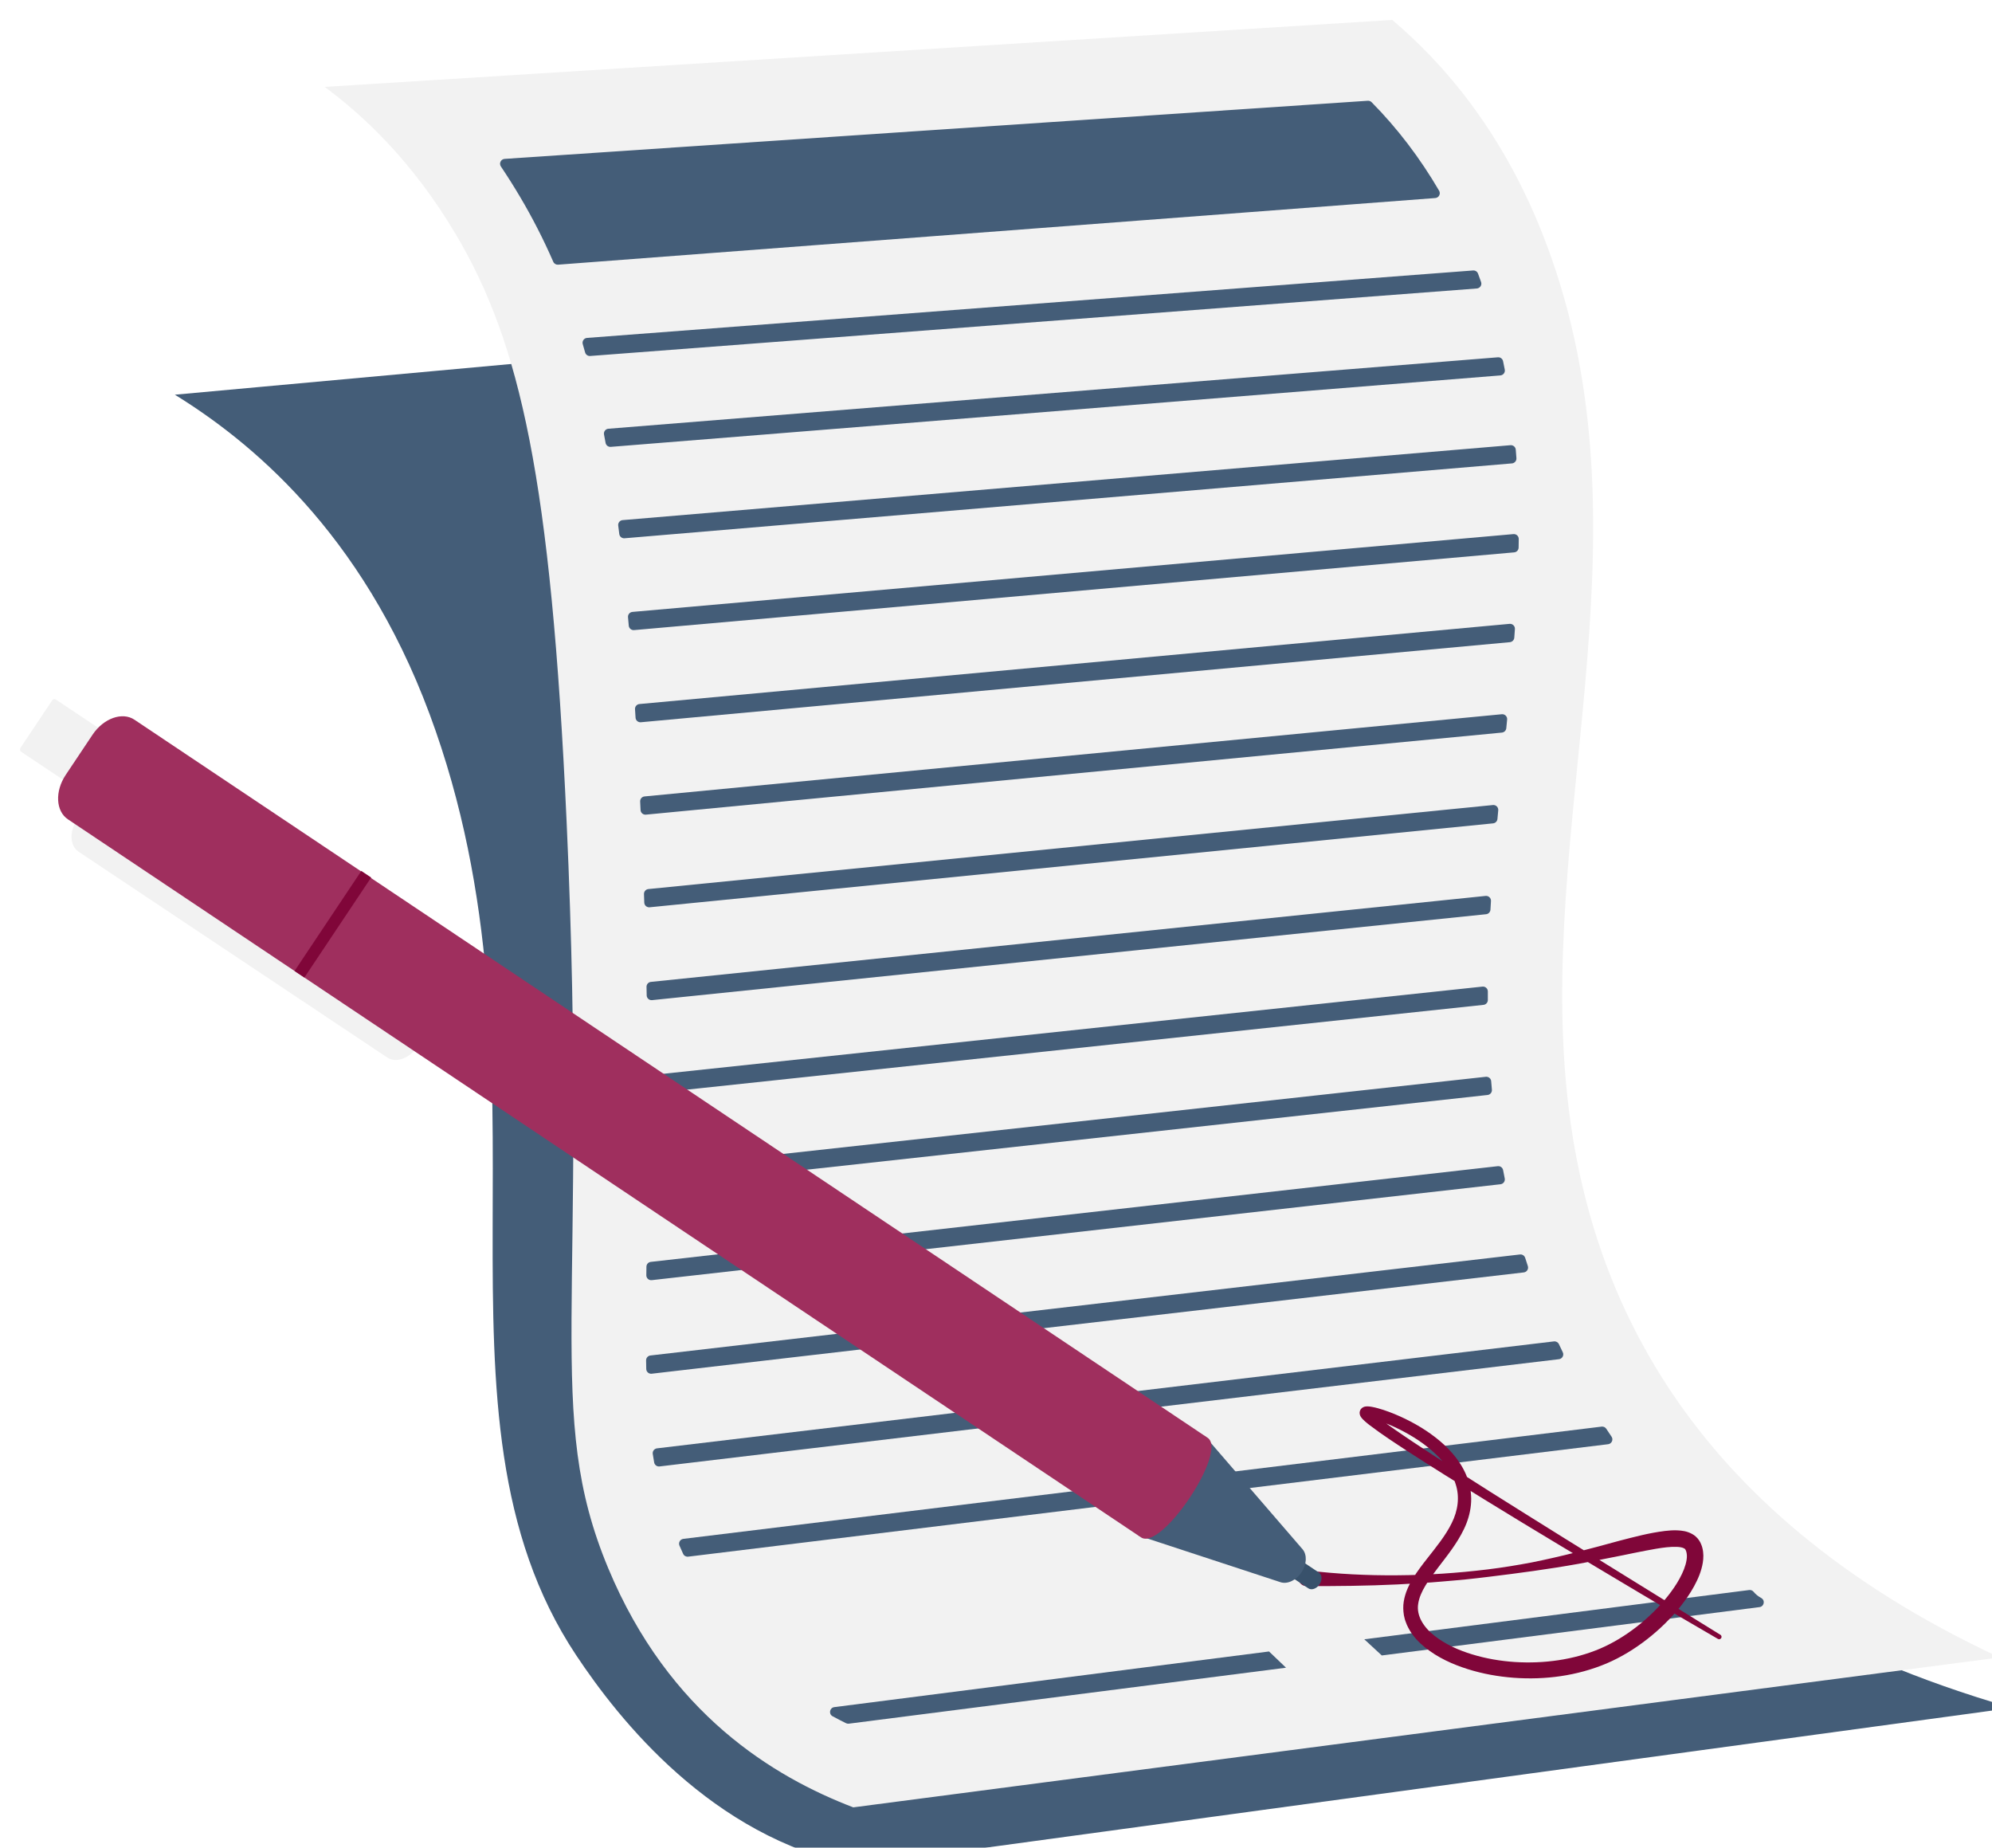 <svg width="400" height="371" viewBox="0 0 400 371" fill="none" xmlns="http://www.w3.org/2000/svg">
<g filter="url(#filter0_d_722_605)">
<path d="M274.451 53.021L31.113 75.249C45.815 84.324 68.567 102.514 82.261 139.366C109.225 211.92 79.268 279.498 111.673 328.3C120.294 341.285 138.887 364.8 167.608 370.564L400.001 338.904C323.904 316.859 303.263 275.177 299.294 239.641C295.311 203.978 306.645 161.322 293.068 103.924C287.516 80.451 279.939 63.562 274.451 53.024V53.021Z" fill="#445D78"/>
<path d="M61.194 13.45C132.65 8.967 204.106 4.483 275.562 0C285.182 8.146 298.694 22.625 307.499 47.672C327.761 105.318 304.159 162.331 310.979 218.362C315.328 254.094 333.268 298.858 397.531 328.781C320.799 338.814 244.069 348.848 167.338 358.88C151.484 352.812 130.351 340.198 118.126 310.848C105.163 279.732 114.239 258.683 109.773 160.873C106.631 92.036 100.448 64.887 87.57 43.122C78.655 28.052 68.605 18.924 61.194 13.448V13.45Z" fill="#F2F2F2"/>
<path d="M295.434 213.093C295.479 213.657 295.527 214.221 295.578 214.787C295.627 215.318 295.242 215.79 294.711 215.849L127.101 234.244C126.517 234.309 126.009 233.853 126.014 233.265C126.02 232.697 126.025 232.124 126.029 231.546C126.033 231.049 126.408 230.629 126.902 230.575L294.353 212.197C294.903 212.138 295.391 212.542 295.435 213.093H295.434Z" fill="#445D78"/>
<path d="M294.764 195.067C294.763 195.637 294.763 196.207 294.764 196.778C294.766 197.281 294.39 197.703 293.89 197.755L127.153 215.499C126.575 215.561 126.072 215.114 126.069 214.534C126.066 213.965 126.065 213.394 126.06 212.817C126.057 212.314 126.436 211.887 126.936 211.835L293.681 194.09C294.261 194.028 294.766 194.484 294.763 195.067H294.764Z" fill="#445D78"/>
<path d="M297.829 230.936C297.935 231.495 298.044 232.051 298.156 232.606C298.268 233.169 297.878 233.708 297.307 233.772L126.875 253.029C126.288 253.094 125.777 252.634 125.784 252.044C125.791 251.477 125.799 250.904 125.806 250.324C125.812 249.83 126.185 249.417 126.676 249.361L296.758 230.144C297.268 230.087 297.733 230.432 297.828 230.936H297.829Z" fill="#445D78"/>
<path d="M269.954 325.135L347.242 315.243C347.574 315.201 347.908 315.331 348.125 315.598C348.54 316.109 349.053 316.513 349.632 316.827C350.521 317.31 350.238 318.557 349.317 318.674L273.468 328.381C272.297 327.3 271.124 326.217 269.954 325.135Z" fill="#445D78"/>
<path d="M163.53 338.754L250.825 327.582C251.955 328.677 253.095 329.762 254.24 330.842L166.452 342.078C166.259 342.103 166.061 342.071 165.887 341.985C164.969 341.533 164.065 341.067 163.179 340.585C162.347 340.133 162.592 338.875 163.532 338.755L163.53 338.754Z" fill="#445D78"/>
<path d="M295.391 176.911C295.356 177.487 295.321 178.063 295.288 178.64C295.26 179.119 294.89 179.506 294.413 179.556L126.937 196.806C126.367 196.864 125.868 196.426 125.857 195.853C125.846 195.286 125.835 194.715 125.823 194.141C125.813 193.631 126.194 193.197 126.702 193.144L294.315 175.881C294.916 175.82 295.428 176.311 295.39 176.913L295.391 176.911Z" fill="#445D78"/>
<path d="M318.545 282.868C318.893 283.396 319.244 283.922 319.6 284.446C320.013 285.053 319.641 285.88 318.912 285.969L134.189 308.545C133.766 308.596 133.355 308.371 133.178 307.984C132.928 307.441 132.684 306.893 132.443 306.339C132.181 305.736 132.567 305.05 133.221 304.97L317.613 282.435C317.982 282.39 318.343 282.558 318.546 282.868H318.545Z" fill="#445D78"/>
<path d="M309.037 265.882C309.292 266.422 309.548 266.96 309.808 267.498C310.102 268.104 309.716 268.819 309.046 268.899L128.442 290.43C127.927 290.492 127.451 290.144 127.36 289.634C127.259 289.067 127.165 288.494 127.075 287.917C126.99 287.371 127.38 286.864 127.929 286.798L308.036 265.325C308.454 265.276 308.856 265.501 309.036 265.882H309.037Z" fill="#445D78"/>
<path d="M302.261 248.55C302.435 249.1 302.613 249.649 302.793 250.195C302.988 250.786 302.596 251.404 301.979 251.475L126.864 271.814C126.291 271.881 125.783 271.442 125.77 270.866C125.759 270.299 125.747 269.725 125.738 269.142C125.731 268.639 126.107 268.211 126.605 268.153L301.215 247.872C301.682 247.818 302.118 248.103 302.26 248.55H302.261Z" fill="#445D78"/>
<path d="M296.852 158.697C296.798 159.274 296.744 159.851 296.691 160.43C296.649 160.896 296.28 161.268 295.814 161.314L126.447 178.163C125.883 178.219 125.39 177.789 125.371 177.224C125.352 176.657 125.333 176.088 125.313 175.516C125.295 175 125.681 174.556 126.194 174.505L295.78 157.635C296.393 157.573 296.909 158.086 296.852 158.698V158.697Z" fill="#445D78"/>
<path d="M291.799 50.303C292.234 50.27 292.641 50.528 292.793 50.938C293.001 51.494 293.204 52.054 293.403 52.619C293.403 52.624 293.406 52.628 293.407 52.631C293.619 53.234 293.192 53.874 292.553 53.922L114.507 67.475C114.04 67.51 113.615 67.207 113.491 66.757C113.334 66.197 113.178 65.642 113.017 65.091C112.844 64.494 113.261 63.892 113.882 63.845L291.8 50.303H291.799Z" fill="#445D78"/>
<path d="M297.82 68.513C297.939 69.08 298.053 69.646 298.163 70.213C298.274 70.786 297.858 71.329 297.276 71.376L118.642 85.721C118.141 85.762 117.69 85.411 117.601 84.916C117.499 84.352 117.393 83.791 117.288 83.236C117.18 82.663 117.591 82.127 118.171 82.08L296.779 67.738C297.272 67.698 297.72 68.031 297.82 68.513Z" fill="#445D78"/>
<path d="M284.204 35.763L108.065 49.142C107.65 49.174 107.263 48.936 107.096 48.556C105.094 43.965 102.882 39.665 100.432 35.526C99.198 33.439 97.913 31.408 96.584 29.43C96.161 28.802 96.572 27.953 97.328 27.902L270.657 16.23C270.944 16.211 271.225 16.316 271.426 16.521C276.591 21.75 281.118 27.688 284.982 34.298C285.346 34.921 284.923 35.71 284.205 35.764L284.204 35.763Z" fill="#445D78"/>
<path d="M298.636 140.474C298.581 141.051 298.524 141.628 298.468 142.207C298.423 142.673 298.053 143.044 297.585 143.088L125.698 159.565C125.14 159.619 124.651 159.192 124.626 158.633C124.599 158.061 124.572 157.492 124.545 156.926C124.52 156.404 124.909 155.956 125.43 155.906L297.566 139.404C298.18 139.346 298.696 139.859 298.636 140.472V140.474Z" fill="#445D78"/>
<path d="M300.198 122.302C300.158 122.878 300.116 123.453 300.074 124.029C300.038 124.507 299.661 124.891 299.183 124.935L124.688 141.013C124.139 141.064 123.655 140.648 123.621 140.097C123.586 139.526 123.549 138.959 123.513 138.393C123.479 137.864 123.872 137.407 124.4 137.357L299.126 121.257C299.729 121.202 300.239 121.698 300.198 122.3V122.302Z" fill="#445D78"/>
<path d="M300.97 104.222C300.964 104.796 300.955 105.372 300.945 105.946C300.936 106.447 300.549 106.861 300.05 106.904L123.32 122.512C122.78 122.56 122.303 122.157 122.257 121.618C122.207 121.048 122.157 120.483 122.107 119.92C122.059 119.381 122.457 118.908 122.997 118.859L299.901 103.237C300.479 103.186 300.976 103.643 300.97 104.222Z" fill="#445D78"/>
<path d="M300.369 86.281C300.416 86.852 300.46 87.423 300.501 87.995C300.539 88.529 300.138 88.996 299.603 89.041L121.407 104.074C120.882 104.118 120.417 103.737 120.353 103.215C120.283 102.648 120.211 102.084 120.14 101.525C120.069 100.972 120.473 100.474 121.029 100.427L299.308 85.387C299.847 85.341 300.325 85.742 300.369 86.281Z" fill="#445D78"/>
<path d="M341.461 324.232L310.513 305.078C300.226 298.653 289.908 292.26 279.825 285.566C277.323 283.884 274.787 282.19 272.464 280.379C272.18 280.153 271.898 279.923 271.648 279.695C271.523 279.583 271.405 279.469 271.313 279.371C271.272 279.326 271.231 279.278 271.222 279.263C271.206 279.244 271.235 279.276 271.235 279.288C271.256 279.323 271.272 279.361 271.284 279.4C271.3 279.441 271.339 279.608 271.327 279.709C271.339 279.888 271.235 280.169 271.121 280.311C270.976 280.498 270.824 280.581 270.779 280.604C270.677 280.652 270.627 280.664 270.612 280.67C270.586 280.679 270.539 280.683 270.547 280.685C270.533 280.688 270.525 280.685 270.547 280.688C270.557 280.688 270.58 280.688 270.609 280.69C270.719 280.698 270.871 280.718 271.029 280.749C271.345 280.807 271.689 280.895 272.028 280.991C273.396 281.387 274.772 281.935 276.102 282.549C278.76 283.787 281.297 285.328 283.48 287.213C285.65 289.089 287.481 291.371 288.292 293.956C289.149 296.544 288.763 299.288 287.516 301.792C286.28 304.317 284.391 306.612 282.509 309.011C281.566 310.214 280.614 311.454 279.766 312.837C278.921 314.207 278.16 315.771 277.875 317.566C277.725 318.46 277.76 319.403 277.908 320.313C278.005 320.763 278.102 321.216 278.273 321.637C278.412 322.075 278.612 322.474 278.817 322.873C279.649 324.464 280.858 325.711 282.138 326.758C284.732 328.837 287.694 330.167 290.711 331.121C293.735 332.077 296.855 332.628 299.992 332.863C306.258 333.32 312.675 332.477 318.564 330.003C321.507 328.753 324.232 327.077 326.722 325.141C329.212 323.199 331.487 320.994 333.473 318.506C334.461 317.258 335.386 315.944 336.169 314.507C336.949 313.07 337.638 311.532 337.933 309.727C338.072 308.829 338.108 307.841 337.845 306.805C337.773 306.546 337.708 306.289 337.585 306.037L337.415 305.658C337.348 305.528 337.253 305.383 337.167 305.25C336.808 304.716 336.289 304.254 335.766 303.981C334.697 303.399 333.719 303.314 332.835 303.262C331.946 303.224 331.116 303.291 330.313 303.386C327.114 303.783 324.18 304.58 321.23 305.338C318.295 306.137 315.381 306.938 312.452 307.677C309.524 308.424 306.582 309.098 303.62 309.695C300.651 310.258 297.668 310.747 294.668 311.112C288.668 311.842 282.626 312.245 276.586 312.284C270.545 312.338 264.503 312.034 258.514 311.316H258.511C257.647 311.212 256.863 311.827 256.759 312.691C256.655 313.554 257.271 314.337 258.135 314.441C258.196 314.448 258.258 314.453 258.318 314.453C264.442 314.473 270.545 314.415 276.637 314.12C279.681 313.956 282.724 313.801 285.758 313.522C287.278 313.406 288.792 313.255 290.309 313.117C291.822 312.945 293.339 312.803 294.848 312.601C300.891 311.866 306.94 311.064 312.95 309.986C315.952 309.448 318.943 308.848 321.915 308.257C323.4 307.956 324.875 307.636 326.343 307.362C327.808 307.089 329.266 306.804 330.676 306.66C331.379 306.583 332.068 306.555 332.695 306.576C333.314 306.596 333.891 306.709 334.154 306.875C334.54 306.953 334.887 308.038 334.666 309.222C334.48 310.418 333.944 311.707 333.277 312.926C332.613 314.155 331.788 315.334 330.898 316.463C329.105 318.721 327.001 320.773 324.711 322.565C322.417 324.355 319.933 325.884 317.29 327.014C311.978 329.267 306.035 330.057 300.216 329.698C297.303 329.507 294.402 329.017 291.632 328.168C288.87 327.33 286.196 326.124 284.034 324.415C281.869 322.727 280.376 320.392 280.779 317.994C280.958 316.786 281.506 315.541 282.242 314.336C282.97 313.126 283.852 311.944 284.764 310.749C286.582 308.36 288.576 305.923 289.986 302.967C290.693 301.5 291.195 299.866 291.362 298.173C291.537 296.478 291.322 294.742 290.79 293.149C290.265 291.547 289.437 290.083 288.453 288.784C287.469 287.48 286.33 286.333 285.113 285.306C282.673 283.256 279.949 281.656 277.097 280.369C275.664 279.73 274.208 279.166 272.657 278.738C272.265 278.633 271.871 278.535 271.44 278.461C271.225 278.423 271.001 278.392 270.732 278.376C270.666 278.372 270.596 278.37 270.51 278.372C270.438 278.372 270.335 278.379 270.228 278.392C270.187 278.395 270.095 278.414 270.023 278.433C269.962 278.448 269.867 278.474 269.723 278.547C269.633 278.588 269.444 278.7 269.27 278.925C269.121 279.099 269.017 279.434 269.018 279.657C269.016 279.805 269.055 280.02 269.087 280.105C269.116 280.188 269.152 280.27 269.19 280.349C269.242 280.441 269.312 280.557 269.358 280.612C269.46 280.75 269.548 280.844 269.634 280.939C269.804 281.116 269.962 281.262 270.12 281.401C270.434 281.678 270.744 281.924 271.057 282.166C273.544 284.053 276.083 285.698 278.633 287.369C283.737 290.68 288.896 293.88 294.067 297.064C299.24 300.242 304.424 303.398 309.631 306.516C320.045 312.749 330.459 318.981 340.963 325.06C341.195 325.196 341.492 325.117 341.628 324.885C341.761 324.657 341.686 324.365 341.464 324.226L341.461 324.232Z" fill="#800639"/>
<path d="M11.778 167.002L73.763 208.32C75.519 209.49 78.224 208.523 79.803 206.157C81.382 203.792 81.238 200.925 79.481 199.755L17.497 158.437C15.741 157.267 13.035 158.234 11.458 160.599C9.878 162.965 10.023 165.832 11.779 167.002H11.778Z" fill="#F2F2F2"/>
<path d="M0.242 146.936L13.761 155.947L20.752 145.475L7.233 136.465C6.983 136.298 6.647 136.365 6.48 136.615L0.092 146.184C-0.075 146.434 -0.008 146.77 0.242 146.936Z" fill="#F2F2F2"/>
<path d="M252.947 311.056L258.727 314.909C259.378 315.342 260.378 314.983 260.963 314.108C261.548 313.233 261.494 312.172 260.845 311.738L255.064 307.885L252.948 311.056H252.947Z" fill="#38516B"/>
<path d="M257.342 311.695C256.27 313.301 254.508 314.127 253.125 313.672L224.559 304.296L237.913 284.291L257.548 307.045C258.5 308.148 258.414 310.09 257.342 311.695Z" fill="#445D78"/>
<path d="M9.643 160.507L225.141 304.683C229.244 307.419 242.599 287.413 238.497 284.678L22.998 140.503C20.55 138.871 16.783 140.221 14.583 143.516L9.194 151.587C6.994 154.882 7.195 158.876 9.643 160.507Z" fill="#9F2F5E"/>
<g style="mix-blend-mode:multiply">
<path d="M55.146 190.956L57.121 192.271L70.527 172.185L68.553 170.869L55.146 190.956Z" fill="#800639"/>
</g>
</g>
<defs>
<filter id="filter0_d_722_605" x="-5" y="-5" width="418.001" height="388.564" filterUnits="userSpaceOnUse" color-interpolation-filters="sRGB">
<feFlood flood-opacity="0" result="BackgroundImageFix"/>
<feColorMatrix in="SourceAlpha" type="matrix" values="0 0 0 0 0 0 0 0 0 0 0 0 0 0 0 0 0 0 127 0" result="hardAlpha"/>
<feOffset dx="4" dy="4"/>
<feGaussianBlur stdDeviation="4.5"/>
<feComposite in2="hardAlpha" operator="out"/>
<feColorMatrix type="matrix" values="0 0 0 0 0 0 0 0 0 0 0 0 0 0 0 0 0 0 0.1 0"/>
<feBlend mode="normal" in2="BackgroundImageFix" result="effect1_dropShadow_722_605"/>
<feBlend mode="normal" in="SourceGraphic" in2="effect1_dropShadow_722_605" result="shape"/>
</filter>
</defs>
</svg>
